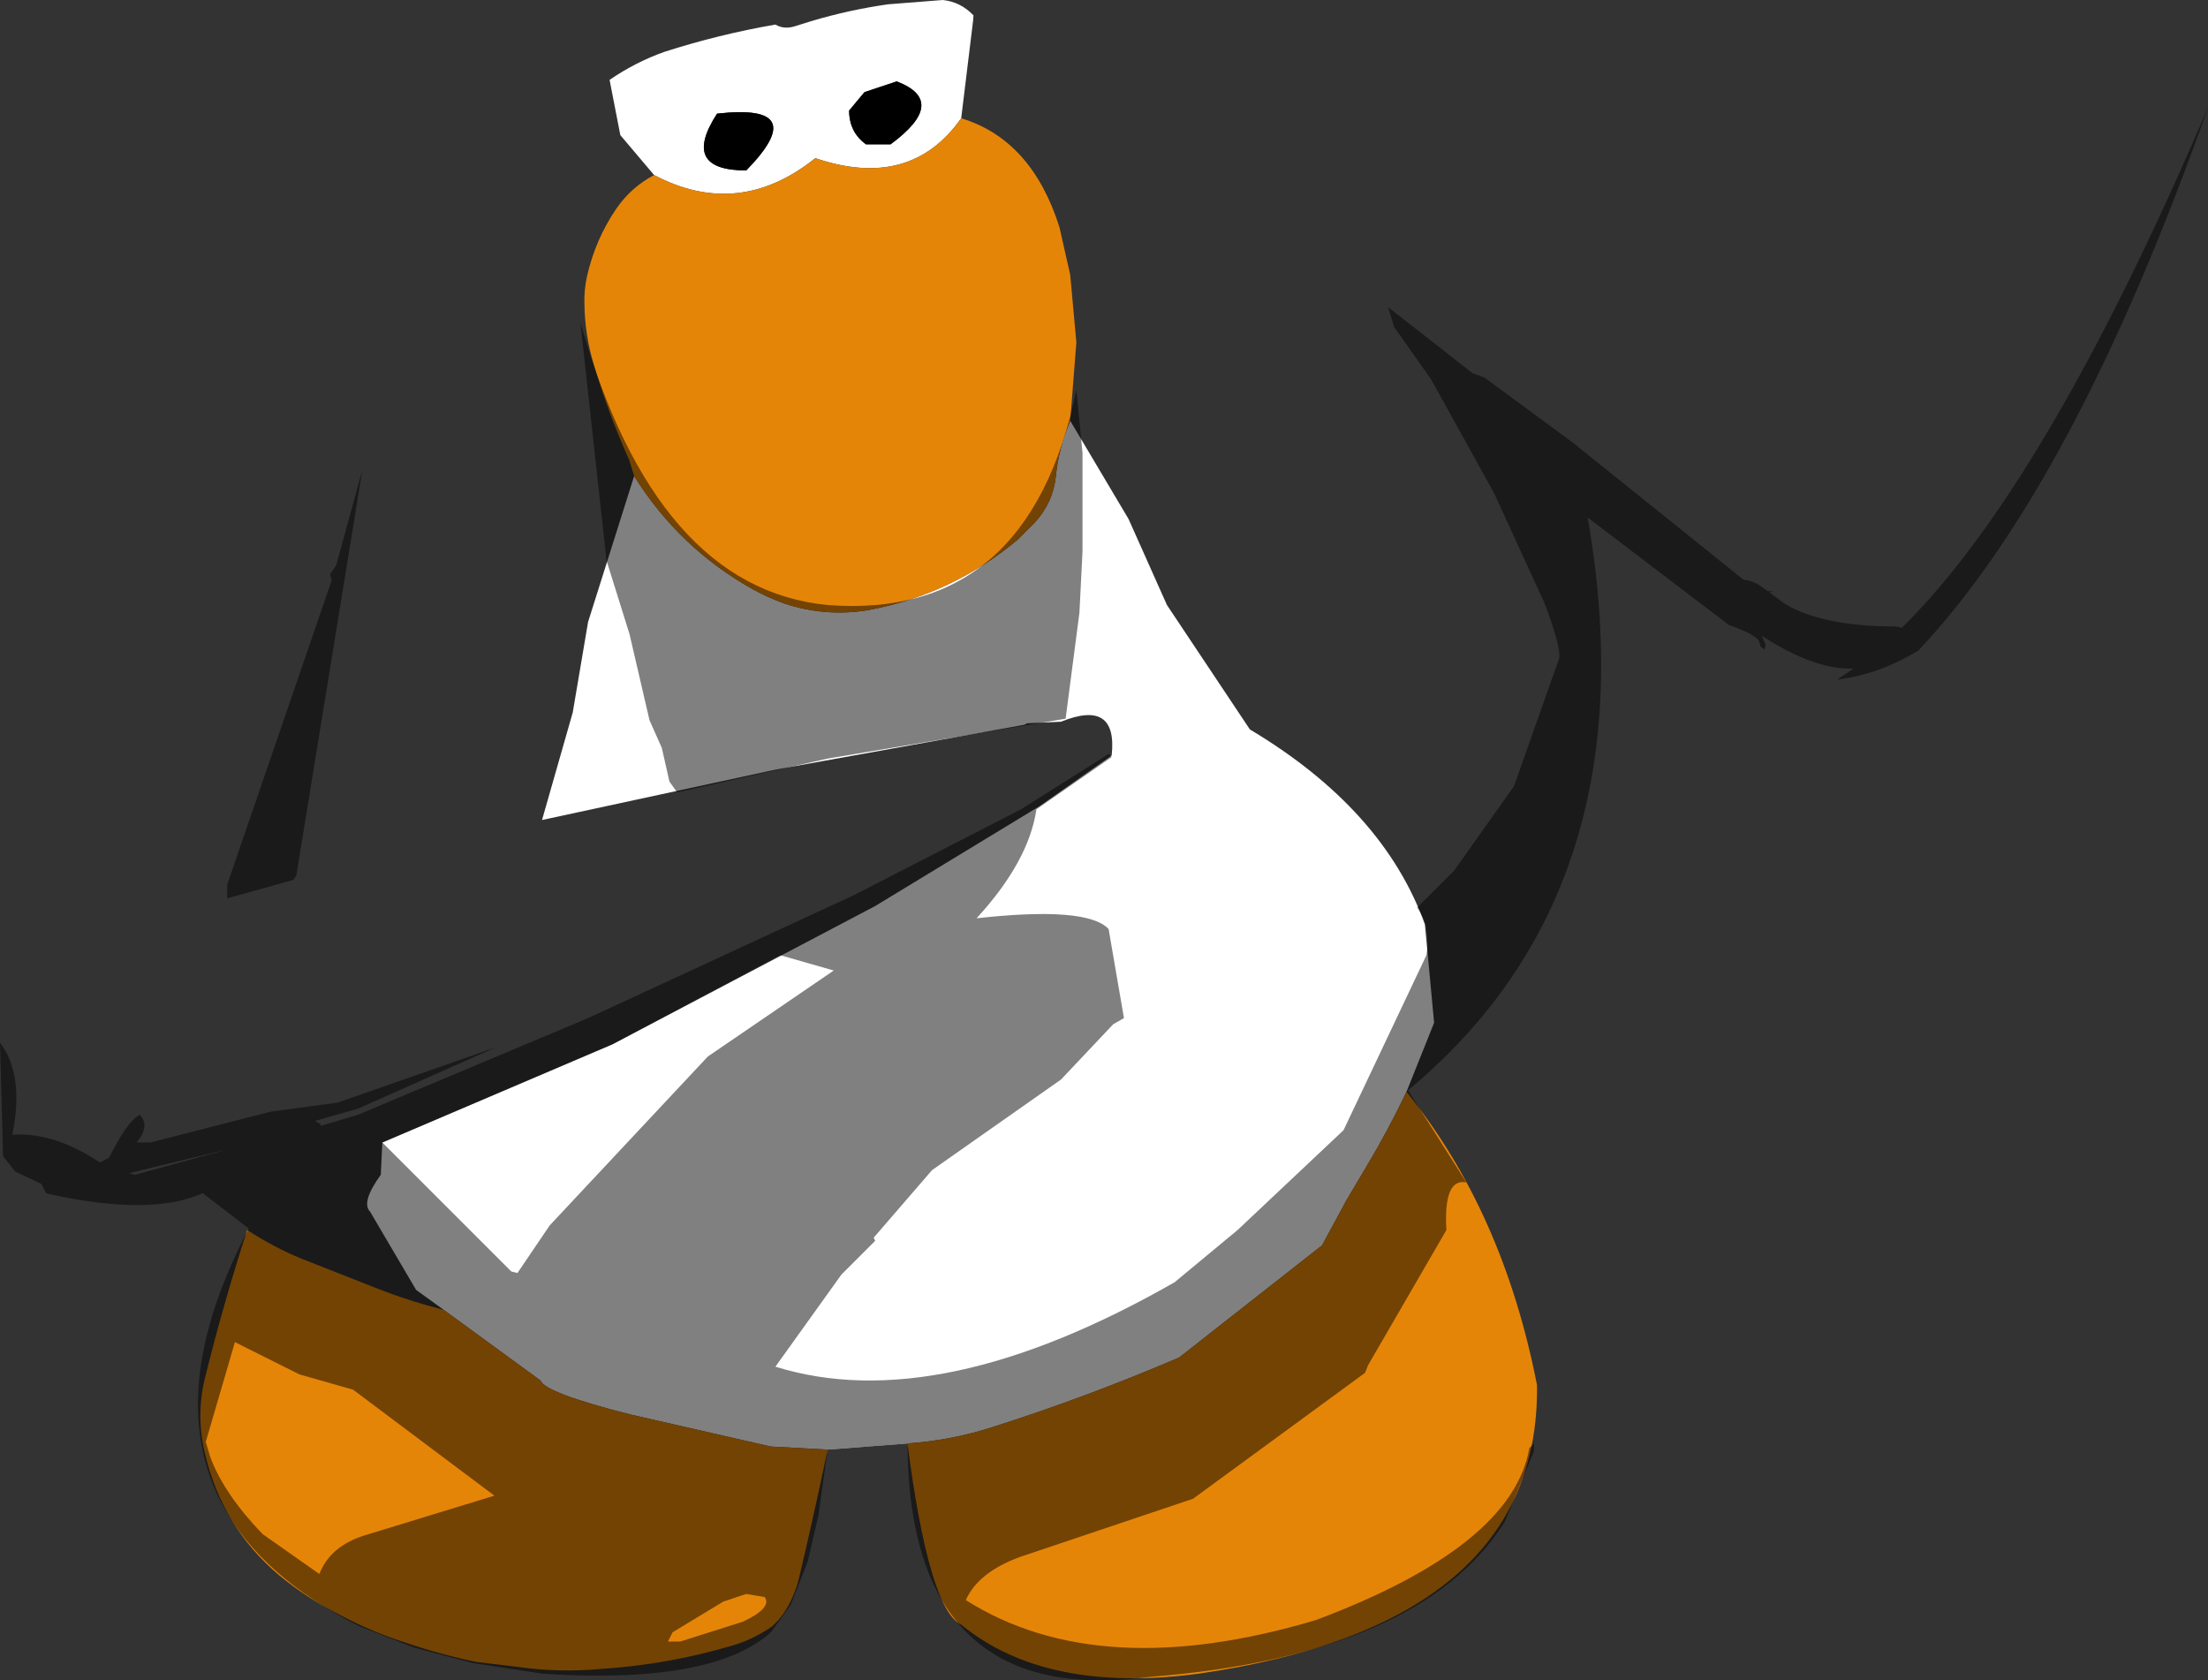 <?xml version="1.0" encoding="UTF-8" standalone="no"?>
<svg xmlns:ffdec="https://www.free-decompiler.com/flash" xmlns:xlink="http://www.w3.org/1999/xlink" ffdec:objectType="shape" height="273.55px" width="359.5px" xmlns="http://www.w3.org/2000/svg">
  <rect width="100%" height="100%" fill="#333333" stroke="none"/>
  <g transform="matrix(1.0, 0.0, 0.0, 1.0, 139.75, 71.5)">
    <path d="M1.0 -56.5 L-1.5 -53.5 Q-1.5 -50.0 1.25 -48.0 L5.25 -48.0 Q14.75 -55.0 6.25 -58.25 L1.0 -56.5 M-33.25 -43.0 L-38.75 -49.5 -40.5 -58.5 Q-36.25 -61.4 -31.6 -63.05 -22.75 -65.9 -13.5 -67.5 -12.05 -66.65 -10.25 -67.25 L-7.7 -68.05 Q-1.5 -69.9 4.85 -70.8 L13.75 -71.5 Q16.65 -71.2 18.75 -69.0 L18.7 -68.25 16.75 -52.25 Q8.5 -40.5 -7.0 -45.75 -19.5 -35.75 -33.25 -43.0 M34.5 -3.0 L44.0 13.0 50.25 27.0 63.75 47.25 Q85.5 60.25 92.25 79.0 L93.75 95.0 89.25 106.25 Q86.3 112.45 82.8 118.3 L79.45 123.95 78.75 125.25 75.5 131.25 52.25 149.5 Q37.1 156.0 21.5 160.95 15.0 163.0 8.0 163.5 L-5.0 164.5 -14.25 164.0 -37.25 158.75 Q-51.0 155.25 -51.75 153.25 L-67.5 141.75 -72.0 138.5 -79.5 125.75 Q-81.0 124.25 -77.75 119.75 L-77.5 114.5 -40.0 98.5 2.75 76.0 29.5 59.75 41.25 51.5 Q42.25 42.25 33.0 46.0 L27.5 46.25 27.0 46.5 -13.25 53.75 -51.5 62.0 -46.5 44.5 -44.0 29.75 -36.5 6.0 Q-29.15 17.75 -17.15 24.45 -14.7 25.8 -12.05 26.75 -5.45 28.95 1.5 27.85 15.25 25.3 25.95 16.35 L28.75 13.55 Q31.7 10.3 32.15 6.1 32.6 1.5 34.5 -3.0 M-18.25 -43.75 Q-7.5 -54.75 -23.0 -53.0 -29.0 -43.75 -18.25 -43.75" fill="#ffffff" fill-rule="evenodd" stroke="none"/>
    <path d="M-33.25 -43.0 Q-19.5 -35.75 -7.0 -45.75 8.5 -40.5 16.75 -52.25 28.25 -48.75 32.75 -34.5 L34.5 -26.75 35.5 -15.75 34.5 -3.0 Q32.6 1.5 32.15 6.1 31.7 10.3 28.75 13.55 L25.95 16.35 Q15.25 25.3 1.5 27.85 -5.45 28.95 -12.05 26.75 -14.7 25.8 -17.15 24.45 -29.15 17.75 -36.5 6.0 L-37.3 3.4 Q-40.75 -4.25 -43.1 -12.25 -44.55 -17.1 -44.6 -22.2 -44.65 -24.3 -44.2 -26.4 -42.85 -32.5 -39.35 -37.6 -36.95 -41.05 -33.25 -43.0 M89.25 106.25 Q105.0 125.75 110.5 154.0 111.0 193.0 55.25 201.0 30.5 204.25 16.75 193.0 11.5 190.5 8.0 163.5 15.0 163.0 21.5 160.95 37.1 156.0 52.25 149.5 L75.5 131.25 78.75 125.25 79.45 123.95 82.8 118.3 Q86.3 112.45 89.25 106.25 M-5.0 164.5 Q-7.2 175.05 -9.7 185.6 -10.15 187.4 -11.0 189.15 -11.75 190.75 -13.05 192.3 L-14.0 193.25 Q-17.0 195.35 -20.35 196.35 -30.9 199.5 -41.85 200.2 -48.75 200.85 -55.65 199.85 L-62.3 199.05 Q-68.3 197.8 -74.1 195.8 -79.35 194.1 -84.15 191.55 -89.7 188.75 -94.3 184.95 -103.6 177.1 -106.4 165.05 -107.85 158.95 -106.4 152.95 -103.4 140.75 -99.5 128.75 -95.1 131.6 -90.7 133.4 L-78.25 138.3 Q-73.0 140.35 -67.5 141.75 L-51.75 153.25 Q-51.0 155.25 -37.25 158.75 L-14.25 164.0 -5.0 164.5" fill="#e58508" fill-rule="evenodd" stroke="none"/>
    <path d="M1.0 -56.5 L6.25 -58.25 Q14.75 -55.0 5.25 -48.0 L1.25 -48.0 Q-1.5 -50.0 -1.5 -53.5 L1.0 -56.5 M-18.25 -43.75 Q-29.0 -43.75 -23.0 -53.0 -7.5 -54.75 -18.25 -43.75" fill="#000000" fill-rule="evenodd" stroke="none"/>
    <path d="M36.5 2.25 L36.5 18.25 36.0 28.25 33.75 45.5 -5.0 52.0 -29.5 57.5 -30.75 55.75 -32.0 50.25 -34.0 45.75 -37.25 31.75 -41.0 19.75 -45.25 -19.0 Q-33.0 24.25 -5.0 27.0 27.75 29.5 35.5 -8.0 L36.5 2.25 M93.25 -9.75 L87.25 -18.25 86.25 -21.5 100.0 -10.75 102.0 -10.0 116.25 0.5 144.15 22.9 Q145.65 23.0 147.1 24.05 L148.1 24.75 149.0 24.75 148.35 24.95 150.7 26.7 Q156.8 30.5 169.0 30.5 L169.9 30.7 Q193.35 7.7 219.75 -54.0 198.0 7.45 172.6 34.4 166.2 38.3 159.35 39.15 L162.05 37.35 161.5 37.35 Q155.45 37.35 147.5 32.25 L147.1 32.0 147.75 33.5 147.5 34.25 146.9 33.75 146.75 33.25 Q146.75 32.0 141.75 30.25 L118.75 12.75 Q129.25 73.0 89.5 106.0 L99.0 121.0 Q95.25 120.25 95.75 128.75 L83.0 150.75 82.5 152.0 54.5 172.5 26.25 182.0 Q19.5 184.5 17.5 189.0 39.25 202.75 74.5 192.25 106.5 180.25 109.25 164.25 L110.0 163.5 110.0 164.75 105.25 176.25 Q91.5 198.0 47.5 201.5 8.25 206.75 8.0 163.5 L-5.0 164.5 -6.5 175.25 -8.25 182.75 -11.0 189.75 -14.25 194.25 Q-23.75 202.75 -51.25 201.0 L-62.75 199.25 -72.25 196.75 -81.25 193.25 Q-122.25 172.5 -99.25 128.5 L-106.75 122.75 Q-115.0 126.5 -131.25 123.0 L-132.25 122.75 -133.0 121.25 -137.25 119.25 -139.25 116.75 -139.75 98.25 Q-135.75 103.5 -137.75 113.25 -131.0 112.75 -123.5 117.75 L-122.0 117.0 Q-119.0 111.0 -117.0 110.0 -115.25 111.75 -117.5 114.5 L-115.25 114.5 -95.75 109.5 -84.75 108.0 -59.0 99.0 -81.5 109.0 -88.5 111.0 Q-87.4 111.5 -87.5 111.8 L-81.5 110.0 -44.0 94.25 -0.75 74.25 26.5 60.25 40.75 51.25 41.25 51.75 29.0 60.25 Q27.75 68.75 19.25 78.0 37.25 76.0 40.75 79.75 L43.25 94.25 41.5 95.25 33.0 104.25 12.0 119.0 2.5 130.0 2.75 130.5 -2.75 136.0 -13.5 151.0 Q13.0 159.25 51.5 137.25 L61.75 128.75 79.0 112.5 92.5 84.0 Q93.25 79.25 91.0 76.25 L97.0 70.25 106.75 56.5 114.0 36.0 Q114.75 34.75 111.75 26.75 L103.5 8.75 93.25 -9.75 M-40.0 98.5 L-77.5 114.5 -56.5 135.5 -55.5 135.75 -50.25 128.0 -24.5 100.5 -4.0 86.5 -12.75 84.0 -40.0 98.5 M-85.75 23.0 L-86.0 22.0 -85.0 20.5 -80.75 5.0 -91.5 71.0 -92.0 71.75 -102.75 74.75 -102.75 72.5 -85.75 23.0 M-118.75 119.5 L-117.75 119.75 -102.25 115.5 -118.75 119.5 M-87.75 184.75 Q-86.0 180.25 -80.5 178.5 L-59.25 172.0 -82.25 154.75 -91.0 152.25 -101.5 147.0 -106.25 163.25 -105.5 165.75 Q-103.25 171.75 -97.0 178.25 L-87.75 184.75 M-30.25 194.25 L-31.0 195.75 -29.0 195.75 -18.75 192.5 Q-14.0 190.25 -15.25 188.5 L-18.25 188.0 -22.0 189.25 -30.25 194.25" fill="#000000" fill-opacity="0.498" fill-rule="evenodd" stroke="none"/>
  </g>
</svg>
